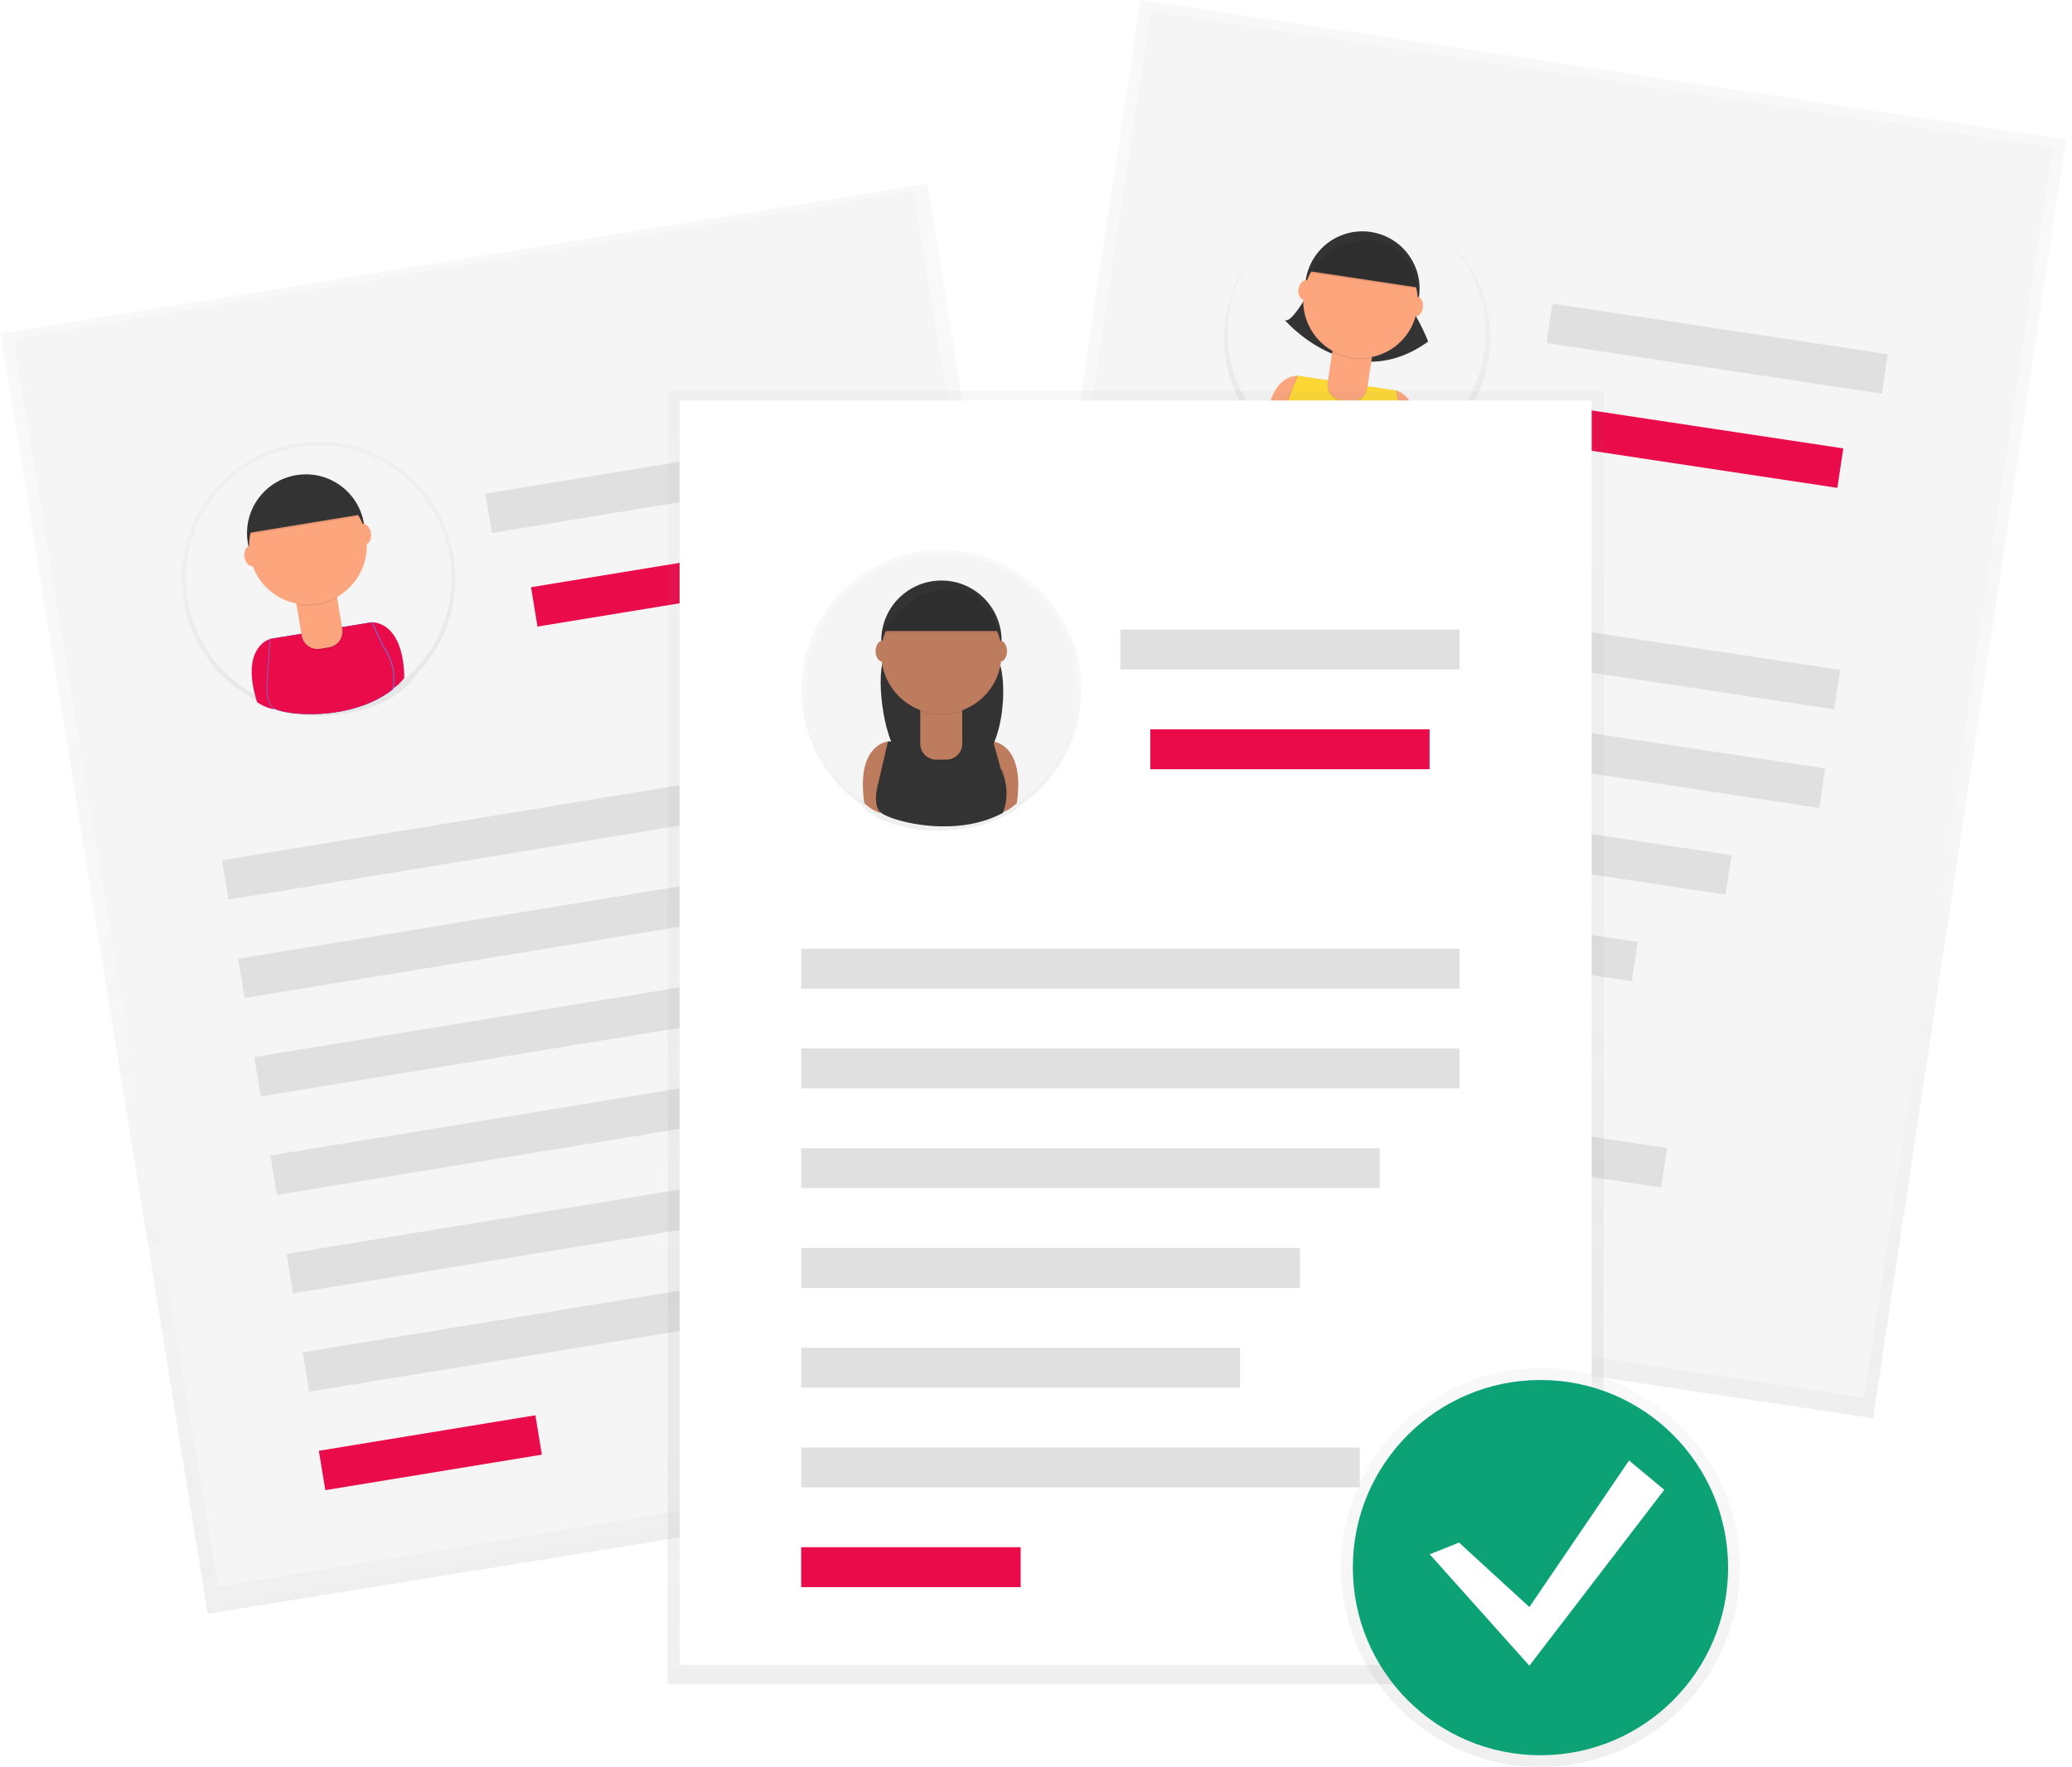 <svg xmlns="http://www.w3.org/2000/svg" width="299" height="255" viewBox="0 0 299 255">
    <defs>
        <linearGradient id="a" x1="0%" y1="50%" y2="50%">
            <stop offset="0%" stop-color="gray" stop-opacity=".25"/>
            <stop offset="54%" stop-color="gray" stop-opacity=".12"/>
            <stop offset="100%" stop-color="gray" stop-opacity=".1"/>
        </linearGradient>
        <linearGradient id="b" x1="42.436%" x2="57.4%" y1="99.166%" y2=".587%">
            <stop offset="0%" stop-color="gray" stop-opacity=".25"/>
            <stop offset="54%" stop-color="gray" stop-opacity=".12"/>
            <stop offset="100%" stop-color="gray" stop-opacity=".1"/>
        </linearGradient>
        <linearGradient id="c" x1="50%" x2="50%" y1="100%" y2="0%">
            <stop offset="0%" stop-color="gray" stop-opacity=".25"/>
            <stop offset="54%" stop-color="gray" stop-opacity=".12"/>
            <stop offset="100%" stop-color="gray" stop-opacity=".1"/>
        </linearGradient>
        <linearGradient id="d" x1="58.129%" x2="41.903%" y1="99.375%" y2=".63%">
            <stop offset="0%" stop-color="gray" stop-opacity=".25"/>
            <stop offset="54%" stop-color="gray" stop-opacity=".12"/>
            <stop offset="100%" stop-color="gray" stop-opacity=".1"/>
        </linearGradient>
        <linearGradient id="e" x1="49.981%" x2="49.981%" y1="100%" y2="-.009%">
            <stop offset="0%" stop-color="gray" stop-opacity=".25"/>
            <stop offset="54%" stop-color="gray" stop-opacity=".12"/>
            <stop offset="100%" stop-color="gray" stop-opacity=".1"/>
        </linearGradient>
        <linearGradient id="f" x1="50%" x2="50%" y1="99.994%" y2="0%">
            <stop offset="0%" stop-color="gray" stop-opacity=".25"/>
            <stop offset="54%" stop-color="gray" stop-opacity=".12"/>
            <stop offset="100%" stop-color="gray" stop-opacity=".1"/>
        </linearGradient>
    </defs>
    <g fill="none" fill-rule="evenodd" transform="translate(-1513 -444)">
        <path fill="#F2F4F6" d="M0 0h2760v2955H0z"/>
        <rect width="741" height="551" x="1293" y="324" fill="#FFF" rx="6"/>
        <g transform="translate(1513 444)">
            <path fill="url(#a)" d="M-12.563 34.813h186.604v135.055H-12.563z" opacity=".5" transform="rotate(-81.42 149.091 22.902)"/>
            <path fill="#F5F5F5" d="M138.864 182.06L166.088 1.626 296.233 21.26l-27.224 180.436z"/>
            <path fill="#E0E0E0" d="M171.612 82.49l93.93 14.171-.858 5.694-93.931-14.172zM169.465 96.72l93.93 14.172-.858 5.693-93.931-14.172zM224.023 43.817l48.39 7.3-.86 5.694-48.39-7.3z"/>
            <path fill="#EA0B4B" d="M226.147 58.695l39.85 6.013-.858 5.693-39.851-6.012z"/>
            <path fill="#E0E0E0" d="M167.315 110.953l82.548 12.454-.86 5.694-82.547-12.455zM165.166 125.185l71.16 10.737-.858 5.693-71.16-10.736zM163.02 139.417l62.621 9.448-.859 5.694-62.622-9.449zM160.872 153.65l79.7 12.024-.86 5.694-79.699-12.025z"/>
            <path fill="#6C63FF" d="M158.728 167.88l31.309 4.724-.86 5.694-31.308-4.724z"/>
            <path fill="url(#b)" d="M38.26 22.33A19.214 19.214 0 1 0 6.283 33.634v.085a6.576 6.576 0 0 0 1.947 1.705l.037-.082c.774.897 4.336 2.683 8.642 3.32h.096c2.727.416 5.758.379 8.57-.637l.082-.136a6.845 6.845 0 0 0 1.977-.958l.061-.212A19.193 19.193 0 0 0 38.26 22.33z" opacity=".5" transform="translate(176.59 29.318)"/>
            <circle cx="195.767" cy="48.082" r="18.637" fill="#F5F5F5" transform="rotate(-81.42 195.767 48.082)"/>
            <path fill="#FDA57D" d="M187.272 54.222s-4.432-.304-4.49 7.871a6.378 6.378 0 0 0 1.888 1.647l3.73-7.988-1.128-1.53zM201.522 56.373s4.336 1.022 1.97 8.846a6.378 6.378 0 0 1-2.29 1.023l-1.211-8.73 1.53-1.14z"/>
            <path fill="#333" d="M189.44 41.144s-3.007 5.765-4.06 5.022c0 0 9.565 11.158 20.71 3.123a29.284 29.284 0 0 0-3.348-6.137l-13.302-2.008z"/>
            <circle cx="196.593" cy="41.645" r="8.26" fill="#333" transform="rotate(-81.42 196.593 41.645)"/>
            <path fill="#000" d="M201.436 56.36l-14.25-2.149-2.188 5.5s-1.18 2.519-.382 3.828c.798 1.309 9.474 5.314 16.704 2.727a7.517 7.517 0 0 0 .907-4.722c-.358-2.775-.16-.218-.16-.218l-.63-4.967z" opacity=".1"/>
            <path fill="#000" d="M201.627 56.39l-14.25-2.148-2.185 5.495s-1.18 2.52-.382 3.829c.798 1.309 9.474 5.315 16.705 2.727a7.517 7.517 0 0 0 .907-4.721c-.358-2.775-.16-.219-.16-.219l-.635-4.963z" opacity=".1"/>
            <path fill="#FDD835" d="M201.522 56.373l-14.25-2.148-2.189 5.499s-1.18 2.52-.382 3.828c.798 1.31 9.474 5.315 16.705 2.728a7.517 7.517 0 0 0 .906-4.722c-.357-2.775-.16-.218-.16-.218l-.63-4.967z"/>
            <path fill="#000" d="M192.352 50.17l5.7.86-.776 5.144a2.294 2.294 0 0 1-2.611 1.926l-1.167-.176a2.294 2.294 0 0 1-1.926-2.61l.776-5.145h.004z" opacity=".1"/>
            <path fill="#FDA57D" d="M192.38 49.958l5.7.86-.777 5.145a2.294 2.294 0 0 1-2.61 1.926l-1.163-.176a2.294 2.294 0 0 1-1.927-2.61l.776-5.145z"/>
            <path fill="#000" d="M192.273 50.765a8.294 8.294 0 0 0 5.696.876l.106-.699-5.7-.859-.102.682z" opacity=".1"/>
            <circle cx="196.325" cy="43.417" r="8.26" fill="#FDA57D" transform="rotate(-81.42 196.325 43.417)"/>
            <path fill="#333" d="M188.966 39.13l15.58 2.348s-.382-6.477-6.331-6.978c-5.95-.501-9.25 4.63-9.25 4.63z"/>
            <ellipse cx="188.376" cy="41.858" fill="#FDA57D" rx="1.442" ry="1" transform="rotate(-81.42 188.376 41.858)"/>
            <ellipse cx="204.336" cy="44.268" fill="#FDA57D" rx="1.442" ry="1" transform="rotate(-81.42 204.336 44.268)"/>
            <path fill="#000" d="M188.942 39.34l15.58 2.35s-.382-6.477-6.331-6.979c-5.949-.5-9.249 4.63-9.249 4.63z" opacity=".1"/>
            <path fill="url(#c)" d="M14.173 9.875h135.439V197.01H14.172z" opacity=".5" transform="rotate(-9.181 245.368 116.568)"/>
            <path fill="#F5F5F5" d="M1.921 48.89l129.885-21.292 29.52 180.075-129.884 21.293z"/>
            <path fill="#E0E0E0" d="M32.042 124.132l93.743-15.367.931 5.682-93.743 15.368zM34.37 138.337l93.743-15.368.931 5.682-93.743 15.368zM70.044 71.23l48.293-7.916.931 5.682-48.292 7.917z"/>
            <path fill="#EA0B4B" d="M76.631 84.737l39.772-6.52.931 5.682-39.771 6.52z"/>
            <path fill="#E0E0E0" d="M36.698 152.54l82.383-13.505.931 5.682-82.382 13.506zM39.026 166.741l71.018-11.642.932 5.682-71.018 11.642zM41.355 180.947l62.496-10.245.932 5.682-62.497 10.246zM43.684 195.148l79.539-13.04.931 5.683-79.539 13.04z"/>
            <path fill="#EA0B4B" d="M46.014 209.354l31.247-5.123.931 5.682-31.246 5.123z"/>
            <path fill="url(#d)" d="M39.56 16.861a19.752 19.752 0 1 0-27.717 21.157l.027.085a6.76 6.76 0 0 0 2.441 1.044v-.092c1.04.634 5.09 1.258 9.505.521h.095c2.8-.453 5.752-1.449 8.182-3.33 0 0 0-.055.034-.157a7.036 7.036 0 0 0 1.633-1.562v-.225a19.732 19.732 0 0 0 5.8-17.44z" opacity=".5" transform="translate(25.91 63.41)"/>
            <circle cx="45.981" cy="83.459" r="19.159" fill="#F5F5F5" transform="rotate(-9.31 45.98 83.46)"/>
            <path fill="#EA0B4B" d="M39.007 92.199s-4.432 1.108-1.91 9.12a6.56 6.56 0 0 0 2.37 1.022l1.128-8.993-1.588-1.15zM53.625 89.802s4.565-.371 4.718 8.035a6.56 6.56 0 0 1-1.92 1.705l-3.94-8.161 1.142-1.579z"/>
            <circle cx="44.139" cy="76.943" r="8.492" fill="#333" transform="rotate(-9.31 44.14 76.943)"/>
            <path fill="#4D8AF0" d="M53.54 89.816l-14.618 2.386-.406 6.072s-.341 2.84.835 3.866c1.176 1.026 10.95 2.209 17.185-2.618a7.728 7.728 0 0 0-.603-4.906c-1.227-2.601-.228-.164-.228-.164l-2.165-4.636z"/>
            <path fill="#4D8AF0" d="M53.734 89.785l-14.618 2.387-.406 6.071s-.34 2.84.835 3.866c1.177 1.026 10.95 2.21 17.186-2.618a7.728 7.728 0 0 0-.604-4.906c-1.227-2.6-.228-.163-.228-.163l-2.165-4.637z"/>
            <path fill="#EA0B4B" d="M53.625 89.802L39.007 92.19 38.6 98.27s-.34 2.84.835 3.866c1.176 1.026 10.95 2.21 17.186-2.618a7.728 7.728 0 0 0-.604-4.906c-1.227-2.6-.228-.163-.228-.163l-2.165-4.647z"/>
            <path fill="#000" d="M42.7 86.609l5.847-.959.875 5.34a2.294 2.294 0 0 1-1.893 2.635l-1.322.216a2.294 2.294 0 0 1-2.635-1.893l-.875-5.339h.003z" opacity=".1"/>
            <path fill="#FDA57D" d="M42.665 86.392l5.847-.958.875 5.339a2.294 2.294 0 0 1-1.892 2.635l-1.323.217a2.294 2.294 0 0 1-2.635-1.893l-.875-5.34h.003z"/>
            <path fill="#000" d="M42.808 87.235c2 .396 4.075.063 5.85-.94l-.12-.72-5.846.961.116.7z" opacity=".1"/>
            <circle cx="44.44" cy="78.763" r="8.492" fill="#FDA57D" transform="rotate(-9.31 44.44 78.763)"/>
            <path fill="#000" d="M35.935 77.11l15.985-2.618s-2.423-6.232-8.396-4.827c-5.973 1.404-7.589 7.445-7.589 7.445z" opacity=".1"/>
            <path fill="#333" d="M35.898 76.895l15.999-2.621s-2.424-6.232-8.397-4.827c-5.973 1.404-7.602 7.448-7.602 7.448z"/>
            <ellipse cx="36.275" cy="80.248" fill="#FDA57D" rx="1" ry="1.487" transform="rotate(-9.181 36.275 80.248)"/>
            <ellipse cx="52.544" cy="77.064" fill="#FDA57D" rx="1" ry="1.483" transform="rotate(-9.31 52.544 77.064)"/>
            <path fill="url(#c)" d="M.215.16H135.27v186.603H.215z" opacity=".5" transform="translate(96.136 56.25)"/>
            <path fill="#FFF" d="M98.069 57.784h131.618v182.478H98.069z"/>
            <path fill="url(#e)" d="M.078 20.444a20.195 20.195 0 1 1 31.463 16.763v.088a6.914 6.914 0 0 1-2.291 1.46l-.027-.09c-.945.812-4.926 2.111-9.501 2.098h-.1c-2.897 0-6.04-.512-8.808-2.008 0 0-.024-.055-.062-.154a7.193 7.193 0 0 1-1.905-1.306l-.031-.228A20.175 20.175 0 0 1 .078 20.444z" opacity=".5" transform="translate(115.568 79.09)"/>
            <circle cx="135.839" cy="99.535" r="19.589" fill="#F5F5F5"/>
            <path fill="#BE7C5E" d="M128.155 106.998s-4.668.378-3.433 8.9a6.706 6.706 0 0 0 2.222 1.416l2.625-8.888-1.414-1.428zM143.301 106.998s4.667.378 3.433 8.9a6.706 6.706 0 0 1-2.223 1.416l-2.614-8.915 1.404-1.401z"/>
            <path fill="#333" d="M128.356 93.058s-.358 1.047-.87 2.257c-1.111 2.645.157 12.811 2.816 13.895 2.983 1.217 6.907 1.995 10.981.508 3.542-1.292 4.633-12.862 2.13-15.682-.293-.34-.6-.658-.92-.978h-14.137z"/>
            <circle cx="135.852" cy="92.455" r="8.683" fill="#333"/>
            <path fill="#000" d="M143.213 106.998h-15.147l-1.415 6.058s-.832 2.805.201 4.04c1.033 1.234 10.681 4.04 17.772.2a7.902 7.902 0 0 0 .201-5.048c-.808-2.826-.201-.201-.201-.201l-1.411-5.05z" opacity=".1"/>
            <path fill="#000" d="M143.414 106.998H128.26l-1.415 6.058s-.831 2.805.202 4.04c1.033 1.234 10.68 4.04 17.771.2a7.902 7.902 0 0 0 .201-5.048c-.808-2.826-.2-.201-.2-.201l-1.405-5.05z" opacity=".1"/>
            <path fill="#333" d="M143.301 106.998h-15.146l-1.415 6.058s-.832 2.805.2 4.04c1.034 1.234 10.682 4.04 17.773.2a7.902 7.902 0 0 0 .2-5.048c-.807-2.826-.2-.201-.2-.201l-1.412-5.05z"/>
            <path fill="#000" d="M132.801 101.97h6.058v5.583a2.294 2.294 0 0 1-2.294 2.295h-1.473a2.294 2.294 0 0 1-2.294-2.295v-5.584h.003z" opacity=".1"/>
            <path fill="#BE7C5E" d="M132.801 101.744h6.058v5.584a2.294 2.294 0 0 1-2.294 2.295h-1.473a2.294 2.294 0 0 1-2.294-2.295v-5.584h.003z"/>
            <path fill="#000" d="M132.811 102.603a8.72 8.72 0 0 0 6.058 0v-.743h-6.058v.743z" opacity=".1"/>
            <circle cx="135.852" cy="94.34" r="8.683" fill="#BE7C5E"/>
            <path fill="#333" d="M127.548 91.043h16.561s-1.415-6.688-7.674-6.259c-6.259.43-8.887 6.26-8.887 6.26z"/>
            <ellipse cx="127.35" cy="93.972" fill="#BE7C5E" rx="1" ry="1.514"/>
            <ellipse cx="144.314" cy="93.972" fill="#BE7C5E" rx="1" ry="1.514"/>
            <path fill="#000" d="M127.548 91.265h16.561s-1.415-6.689-7.674-6.26c-6.259.43-8.887 6.26-8.887 6.26z" opacity=".1"/>
            <path fill="#E0E0E0" d="M115.619 136.909h94.994v5.758h-94.994zM115.619 151.302h94.994v5.758h-94.994zM161.68 90.852h48.938v5.758H161.68z"/>
            <path fill="#EA0B4B" d="M165.995 105.245h40.302v5.758h-40.302z"/>
            <path fill="#E0E0E0" d="M115.619 165.695h83.482v5.758h-83.482zM115.619 180.089h71.966v5.758h-71.966zM115.619 194.485h63.331v5.758h-63.331zM115.619 208.878h80.601v5.758h-80.601z"/>
            <path fill="#EA0B4B" d="M115.619 223.272h31.664v5.758h-31.664z"/>
            <circle cx="29.001" cy="28.827" r="28.769" fill="url(#f)" opacity=".5" transform="translate(193.295 197.386)"/>
            <circle cx="222.297" cy="226.214" r="27.075" fill="#0DA176"/>
            <path fill="#FFF" d="M210.545 222.6l10.153 9.307 14.383-21.15 5.08 4.23-19.463 25.381-14.383-16.074z"/>
        </g>
    </g>
</svg>

